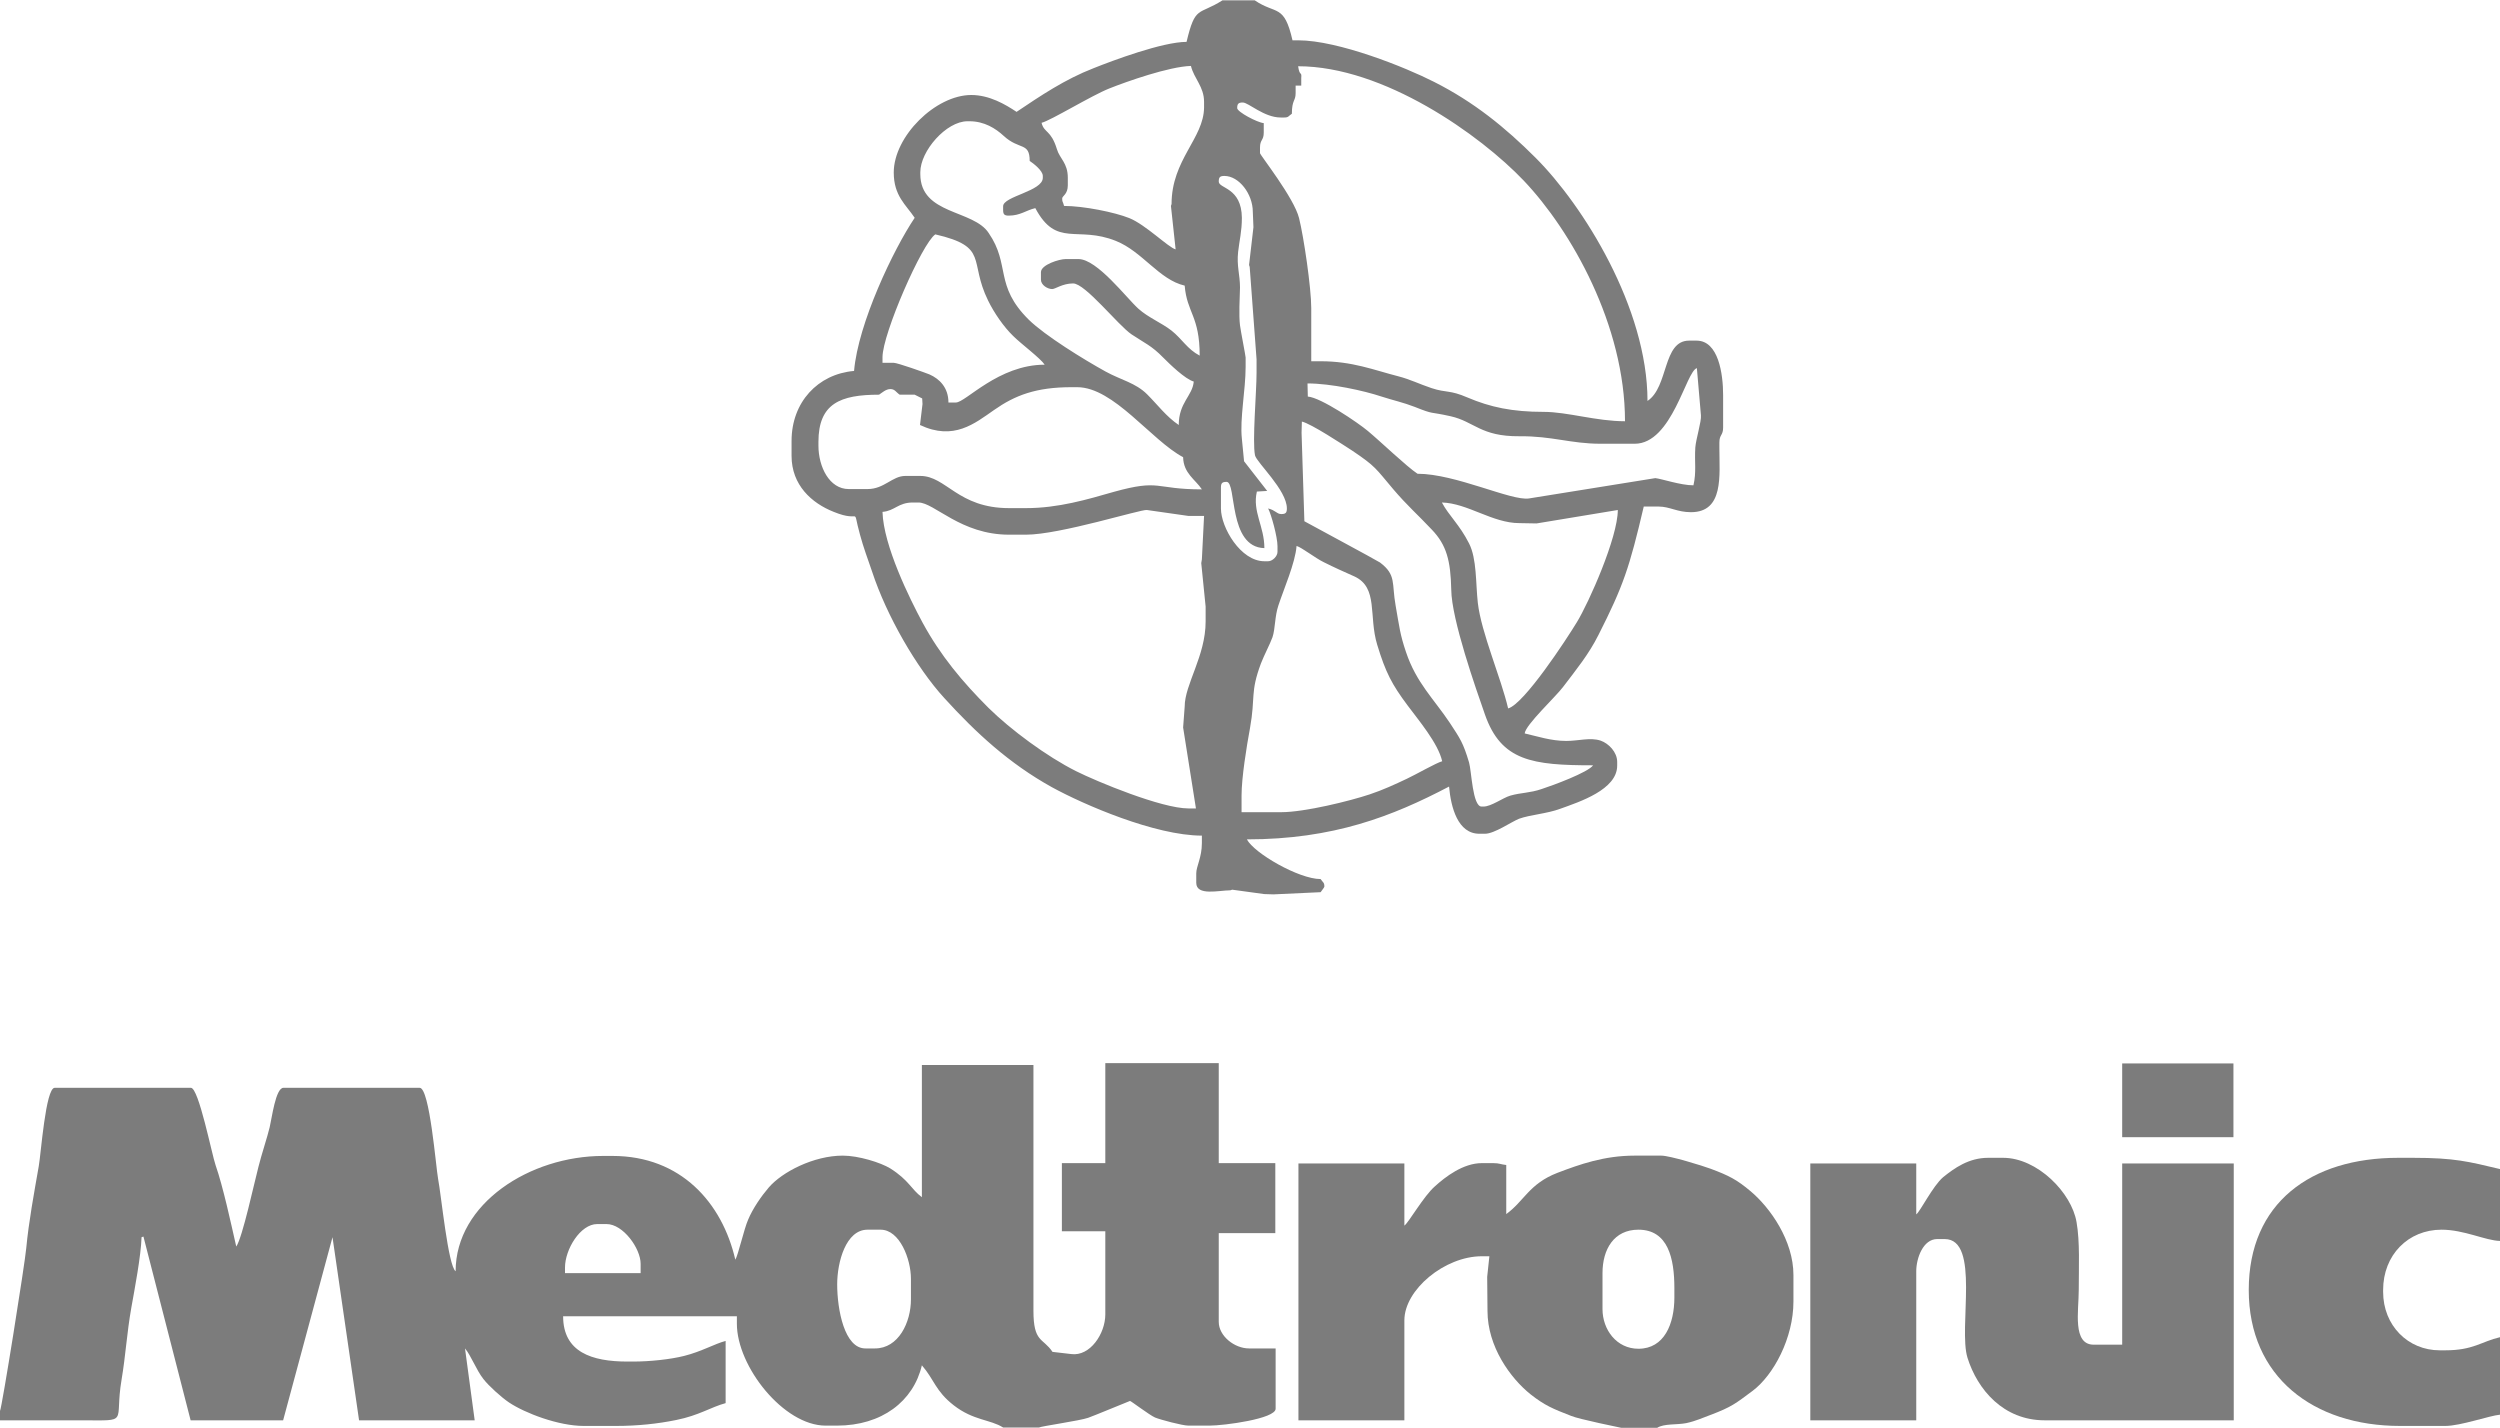 <?xml version="1.0" encoding="utf-8"?>
<!-- Generator: Adobe Illustrator 22.0.1, SVG Export Plug-In . SVG Version: 6.00 Build 0)  -->
<svg version="1.1" id="Layer_1" xmlns="http://www.w3.org/2000/svg" xmlns:xlink="http://www.w3.org/1999/xlink" x="0px" y="0px"
	 viewBox="0 0 800 457" style="enable-background:new 0 0 800 457;" xml:space="preserve">
<style type="text/css">
	.st0{fill:#7C7C7C;}
</style>
<g id="Ebene_x0020_1">
	<g id="_130202704">
		<path id="_23028896" class="st0" d="M410,259.9h-12.7v-5.4c0-5.6,1.6-15.6,2.7-21.5c1.8-10.1,0-11.3,3.5-20.7
			c1-2.6,2.9-6.2,3.7-8.4c0.9-2.7,0.7-6.7,1.9-10.2c1.7-5.2,5.4-13.6,5.8-19c1.7,0.5,6,3.9,8.7,5.2c3.6,1.8,6.1,2.9,9.9,4.6
			c7.6,3.6,4.4,12.6,7.2,21.8c2.7,8.9,4.7,12.7,9.7,19.4c3.4,4.6,9.8,12.1,11.1,17.9c-1.9,0.5-8.5,4.3-11.3,5.6
			c-3.8,1.8-7.7,3.6-11.9,5C432,256.3,417.5,259.9,410,259.9L410,259.9z M282.4,163.8c3.9-0.3,5-3,9.7-3h1.8
			c5.1,0,13.5,10.3,29,10.3h5.4c10.9,0,36.9-8.2,38.7-7.9l13.3,1.9l5,0l-0.7,13.9l-0.2,1.2l1.4,13.9v4.8c0,11-6.7,20.1-6.7,27.2
			l-0.5,6.7l4.1,25.9h-2.4c-8.6,0-29.3-8.6-35.9-11.9c-9.4-4.7-21-13.3-28.1-20.3c-8.2-8.2-15.3-16.6-21.1-27.3
			C291.1,191.6,282.7,174.6,282.4,163.8L282.4,163.8z M461.4,160.8c8.2,0.2,16.2,6.6,24.8,6.6l5.5,0.1l26-4.3
			c0,8.8-9.3,29.7-13.1,35.9c-3.4,5.6-16.9,26.2-22,27.6c-2.3-9.9-8.6-24.2-9.7-33.8c-0.7-6.3-0.3-14.1-2.8-19
			C467,167.8,463.7,165.1,461.4,160.8L461.4,160.8z M416.5,138.5l0.1-3.6c3,0.7,13,7.3,16.1,9.3c7.6,5.1,7.5,5.7,13.1,12.3
			c4.5,5.3,7.9,8.2,12.4,13c4.7,4.9,6,9.9,6.2,19.2c0.1,9.6,7.9,31.7,10.8,40c5.2,14.8,15.1,16.2,34.6,16.2
			c-1.7,2.3-12.8,6.4-16.5,7.6c-3.8,1.3-6.5,1.1-10,2.1c-2.4,0.7-6.1,3.5-8.6,3.5h-0.6c-2.9,0-3.2-11.4-4-14.1
			c-1.9-6.4-2.9-7.7-6.1-12.6c-5.2-7.8-10.8-12.9-14.1-22.8c-1.9-5.6-2.1-8-3.3-14.8c-1.3-7.2,0.3-9.8-5-13.8
			c-1-0.7-24.1-13.1-24.2-13.2L416.5,138.5L416.5,138.5z M294.4,136c10.8,5.1,17.5-0.5,23.7-4.8c6.7-4.7,13.4-7.3,24.8-7.3h1.8
			c11.7,0,23.7,17,33.9,22.4c0.1,5.2,4,7.2,6,10.3c-15.3,0-13.1-3.4-28.2,0.8c-8.4,2.4-17.7,5.2-28.1,5.2h-5.4
			c-16.4,0-20.1-10.3-28.4-10.3h-4.8c-4.2,0-6.7,4.2-12.1,4.2h-6c-6.2,0-9.7-7.1-9.7-13.9v-1.2c0-12.3,7-15.1,19.4-15.1
			c0.9-0.6,2.2-1.8,3.6-1.8c1.5,0,1.8,1,3,1.8l4.8,0l2.4,1.2l0.1,1.8L294.4,136L294.4,136z M418.4,122.7c7.5,0,18,2.3,23.7,4.2
			c3.7,1.2,7,1.9,10.6,3.3c6.5,2.6,4.4,1.4,11.5,3c7.6,1.7,9.6,6.5,22,6.4c10.5-0.1,16.4,2.4,26,2.4h10.9c12,0,16.4-23.2,19.9-24.2
			l1.3,15.1c0.2,1.9-1.6,7.6-1.8,10.3c-0.3,4.7,0.4,7.8-0.6,12.1c-4.1,0-10.2-2.1-12.2-2.3l-40.4,6.5c-5.6,0.9-23.5-7.9-35.7-7.9
			c-3.6-2.4-11.7-10.2-15.9-13.7c-3.1-2.6-15-10.7-19.2-11L418.4,122.7L418.4,122.7z M282.4,114.3c0-7.5,12.7-36.5,16.9-39.3
			c17.3,4,10.6,8.4,16.9,21.2c1.9,3.9,5,8.4,8,11.3c2.5,2.5,8.7,7.1,10.1,9.2c-14.8,0-25.3,12.1-28.4,12.1h-2.4c0-4.8-2.9-7.6-6.1-9
			c-1.5-0.6-10.2-3.7-11.4-3.7h-3.6L282.4,114.3L282.4,114.3z M390,58.1c0-1.4,0.4-1.8,1.8-1.8c4.7,0,9.1,5.8,9.1,11.5l0.2,4.9
			l-1.4,12.1l0.2,0.6l2.2,29.6v4.2c0,6.3-1.4,22-0.5,26.5c0.5,2.3,10.2,11.1,10.2,17c0,1.4-0.4,1.8-1.8,1.8c-1.4,0-1.8-1.2-4.2-1.8
			c1,1.9,3,9.1,3,12.1v1.8c0,1.4-1.6,3-3,3h-1.2c-7.6,0-13.9-10.8-13.9-16.9V156c0-1.4,0.4-1.8,1.8-1.8c3.3,0,0.4,20.9,12.1,21.2
			c0-7-3.9-11.7-2.4-18.1l3.3-0.2l-7.4-9.5l-0.7-7.2c-0.7-6.4,1.2-15.6,1.2-23v-3c0-0.5-1.6-8.6-1.8-10.3c-0.4-3.1-0.1-8.7,0-12.1
			c0-4.1-1.1-6.9-0.6-11.4c0.4-3.6,1.2-6.6,1.2-10.9C397.3,59.9,390,60.4,390,58.1L390,58.1z M294.5,55.7v-0.6
			c0-6.8,8.3-16.3,15.1-16.3h0.6c4.8,0,8.4,2.3,11,4.7c5,4.6,8.3,1.9,8.3,8c1.2,0.8,4.2,3.1,4.2,4.8v0.6c0,4.3-12.7,5.9-12.7,9.1
			v1.2c0,1.4,0.4,1.8,1.8,1.8c3.7,0,5.5-1.7,8.5-2.4c6.8,12.8,13.4,5.5,25.8,10.5c8.5,3.4,13.8,12.4,22,14.3
			c0.7,8.7,4.8,9.7,4.8,22.4c-4-2.1-5.6-5.3-9-8c-3.2-2.5-7.5-4.2-10.6-7c-3.8-3.4-13.2-15.9-19.2-15.9H341c-2,0-7.9,1.8-7.9,4.2
			v2.4c0,1.7,2.1,3,3.6,3c1,0,3.3-1.8,6.7-1.8c3.9,0,14.4,13.4,18.7,16.3c4.2,2.8,6.4,3.6,10.1,7.4c2.1,2.1,7,6.9,9.8,7.7
			c-0.4,4.6-4.8,6.7-4.8,13.9c-4-2.7-6.7-6.4-10.1-9.8c-3.7-3.7-8.4-4.6-13.3-7.3c-6.9-3.8-19.4-11.5-24.6-16.6
			c-11.1-11-5.8-17.5-12.8-27.7C311.5,67,294.5,68.8,294.5,55.7L294.5,55.7z M374.9,65.3l-0.2,0.6l1.5,13.9
			c-2.3-0.6-9.6-7.9-14.8-10c-4.7-1.9-14.7-3.9-20.9-3.9c-0.4-1.6-0.6-1.1-0.6-2.4c0-0.8,1.8-1.3,1.8-4.2v-2.4
			c0-4.8-2.6-6.1-3.5-9.2c-1.9-6.2-4.1-5.1-4.9-8.4c2.9-0.7,16.1-8.8,21.7-11c5.5-2.2,19.1-7,26.1-7.2c1,4.1,4.2,6.6,4.2,11.5v1.8
			C385.2,44.3,374.9,51.1,374.9,65.3L374.9,65.3z M415.4,21.2c27.4,0,58.3,22,72.2,36.6c15.2,16,32.4,46.3,32.4,77
			c-9.2,0-18.4-3-26-3c-10.1,0-17.1-1.5-24.4-4.6c-5.8-2.5-6.6-1.4-11.5-3c-3.9-1.3-6.8-2.8-10.7-3.8c-7.8-2-14.6-4.8-24.8-4.8h-3
			V98.6c0-6.5-2.4-22.8-3.9-28.8c-1.6-6.5-12.5-20.2-12.5-20.8v-1.8c0-2.6,1.2-2.2,1.2-4.8v-3c-2.1-0.2-8.5-3.6-8.5-4.8
			c0-1.4,0.4-1.8,1.8-1.8c1.8,0,6.8,4.8,12.1,4.8h1.2c1.4,0,1.3-0.5,2.4-1.2c0-4.5,1.2-4,1.2-6.6v-2.4h1.8v-2.4
			C416.6,22.6,415.9,24.7,415.4,21.2L415.4,21.2z M401.5,0.1h-10.3c-7.7,4.9-8.7,1.5-11.5,13.3c-7.7,0-23.7,6-29.7,8.4
			c-9.3,3.6-17.1,8.9-24.7,14c-3.6-2.4-8.7-5.4-14.5-5.4c-11.4,0-24.8,13.2-24.8,24.8c0,7.5,3.9,10.3,6.7,14.5
			c-6.8,10.1-18.1,33.8-19.4,49c-11.6,1-20,10-20,22.4v4.8c0,9.3,6.4,15.1,13.5,17.9c9.3,3.8,5.7-2.4,8.4,7.3
			c1.1,4.1,2.5,7.8,3.9,11.9c4.6,14,14.2,30.7,23.1,40.4c10.1,11.1,20.7,20.9,34.4,28.5c10.2,5.6,33.1,15.5,48,15.5v2.4
			c0,4.6-1.8,7.4-1.8,9.7v3c0,4.3,7.3,2.4,10.9,2.4l0.6-0.2l10.2,1.4l3,0.1l15.1-0.7c0.3-0.5,1.2-1.5,1.2-1.8c0-1.4-0.5-1.3-1.2-2.4
			c-7,0-21.3-8.3-23.6-12.7c27.7,0,46.6-7.4,64.7-16.9c0.6,6.7,2.8,15.1,9.7,15.1h1.8c3,0,8.4-3.8,10.9-4.8
			c3.6-1.3,8.9-1.6,13.2-3.2c6.1-2.2,18.2-6.1,18.2-13.8v-1.2c0-3.1-2.7-5.9-5.3-6.8c-3.3-1.1-7.1,0.1-11,0.1
			c-4.9,0-9.3-1.5-13.3-2.4c0.2-2.7,10-11.8,12.3-14.9c4.1-5.4,8.2-10.4,11.3-16.6c8-15.8,9.9-21.5,14.5-41.1h4.8
			c3.5,0,5.9,1.8,10.3,1.8c10.6,0,9.1-11.8,9.1-20.5v-1.8c0-2.6,1.2-2.2,1.2-4.8v-10.3c0-6.9-1.5-17.5-8.5-17.5h-2.4
			c-8.5,0-6.5,14.8-13.3,19.3c0-29.8-20.6-62.6-35.8-77.8c-9.7-9.7-19.8-17.9-32.5-24.3c-9-4.6-30.6-13.3-43.5-13.3h-1.8
			C410.9,1.1,408.4,4.8,401.5,0.1L401.5,0.1z"/>
		<polygon id="_49038600" class="st0" points="679.1,363.9 714.7,363.9 714.7,340.3 679.1,340.3 		"/>
		<path id="_48609656" class="st0" d="M800,452.7v-24.8c-6,1.4-8.5,4.2-17.5,4.2h-1.8c-10.1,0-18.1-7.9-18.1-18.7v-0.6
			c0-11.2,8-19.3,18.7-19.3c7.2,0,14.1,3.5,18.7,3.6v-23c-10.1-2.4-14.5-3.6-27.8-3.6h-4.8c-27.9,0-47.8,14.4-47.8,42.3
			c0,27.8,20.7,43.5,48.4,43.5h14.5C787.4,456.3,796.6,453,800,452.7L800,452.7z"/>
		<path id="_49038992" class="st0" d="M524.3,431.6c-7,0-11.5-6.1-11.5-12.7v-11.5c0-7.7,3.7-13.9,11.5-13.9
			c9.5,0,11.5,9.2,11.5,18.7v3C535.8,423.6,532.6,431.6,524.3,431.6L524.3,431.6z M518.8,456.9h11.5c2.2-1.4,6.2-0.9,9.3-1.5
			c3.2-0.7,5.2-1.7,7.7-2.6c6.9-2.6,8.1-3.7,13.5-7.7c6.8-5.1,13.1-17,13.1-28.6V408c0-11-7.4-21.5-13.7-26.8
			c-4.4-3.7-6.9-5-12.8-7.2c-2.4-0.9-13-4.2-15.8-4.2h-8.5c-9.8,0-17.6,2.8-24.7,5.5c-9.1,3.5-10.7,9.1-16.4,13.2v-15.7
			c-1.9-0.2-2.1-0.6-4.2-0.6h-3.6c-6,0-11.7,4.4-15,7.4c-3.6,3.1-8.4,11.6-9.8,12.6v-19.9h-33.9v82.2h33.9v-32
			c0-9.8,12.9-20.5,24.8-20.5h2.4l-0.7,6.6l0.1,10.9c0,11.4,7.3,21.5,13.8,26.7c4.6,3.6,7.1,4.6,13,6.9
			C505.1,454.1,518.8,456.9,518.8,456.9L518.8,456.9z"/>
		<path id="_49104680" class="st0" d="M613.2,406.8c0-4.2,2.2-10.3,6.7-10.3h2.4c11.5,0,4.3,28.4,7.3,38c3.2,10.2,11.5,20,24.7,20
			h60.5v-82.2h-35.7v58H670c-6.9,0-4.8-10.8-4.8-17.5c0-7.3,0.4-15.4-0.7-21.7c-1.6-9.5-12.6-20.6-23.5-20.6h-4.8
			c-6.2,0-10.8,3.3-14.4,6.2c-3.3,2.8-7.4,11.1-8.6,11.9v-16.3h-33.9v82.2h33.9L613.2,406.8L613.2,406.8z"/>
		<path id="_49039048" class="st0" d="M267.9,411c0-7.2,2.8-17.5,9.7-17.5h4.2c6.1,0,9.7,9.4,9.7,15.7v6.6c0,7.4-4,15.7-11.5,15.7
			h-3C270.2,431.6,267.9,419,267.9,411L267.9,411z M180.8,405.6c0-5.8,4.9-13.9,10.3-13.9h3c5.3,0,10.9,7.8,10.9,12.7v3h-24.2
			L180.8,405.6L180.8,405.6z M0,451.5v3c8.7,0,17.3,0,26,0c15.8,0,10.5,1.2,12.9-13c1.3-7.7,1.7-15,3.1-22.9
			c1.1-6.2,3.1-16.6,3.3-22.7l0.6-0.2l15.1,58.8l29.6,0l15.8-58.6l8.5,58.6l37,0l-3.1-23c1.9,2.2,3.6,6.9,5.9,9.8
			c1.7,2.2,5.8,5.9,8.2,7.5c5.1,3.4,15.8,7.5,23.9,7.5h10.3c7,0,13.4-0.7,19.3-1.9c7.4-1.5,11-4.1,15.8-5.4v-19.9
			c-3.5,0.9-7.7,3.4-13.3,4.8c-4.4,1.1-10.9,1.8-16.3,1.8h-1.8c-11.4,0-20.6-3-20.6-14.5h55.6v2.4c0,13.7,15,32.6,28.4,32.6h3.6
			c14.4,0,24.5-7.8,27.2-19.3c4,4.6,4.3,8.2,10.2,12.8c6.3,4.9,11.7,4.5,15.8,7.1h11.5c0.6-0.4,13.2-2.2,15.7-3.1
			c1.5-0.5,13.3-5.4,13.4-5.4c0.3,0,6.2,4.5,8,5.3c1.7,0.7,8.8,2.6,10.7,2.6h6.7c4.7,0,21.2-2.2,21.2-5.4v-19.3h-8.5
			c-4.7,0-9.7-4-9.7-8.5v-28.4h18.1v-22.4H390v-32h-36.3v32h-13.9v21.8h13.9v26.6c0,6.2-4.9,13.5-10.9,12.7l-6-0.7
			c-3.1-4.6-6.1-2.9-6.1-13.2v-78.6h-35.7v42.3c-3.4-2.5-4.1-5.4-10.1-9.2c-3.1-1.9-10.2-4.1-15.2-4.1c-9.3,0-19.4,5.2-23.7,10.2
			c-2.4,2.8-5.1,6.7-6.6,10.3c-1.3,2.9-3.2,11.4-4.1,12.8c-4.2-18.2-17.4-33.2-39.3-33.2h-3c-23.4,0-47.2,15.2-47.2,36.9
			c-2.4-1.7-4.6-24.3-5.6-29.5c-0.7-3.7-2.7-29.2-5.9-29.2H90.7c-2.5,0-3.7,9.7-4.4,12.6c-0.7,3-2.7,9-3.6,12.7
			c-1.3,4.9-5.1,22.6-7.1,25.5c-1.7-7.5-4.2-19.1-6.6-26c-1.2-3.4-5.4-24.8-7.9-24.8H17.5c-2.9,0-4.4,21.3-5.1,25.1
			c-1.5,8.6-3.2,17.7-4,26.2C8,404.1,0.6,450.6,0,451.5L0,451.5z"/>
	</g>
</g>
</svg>
